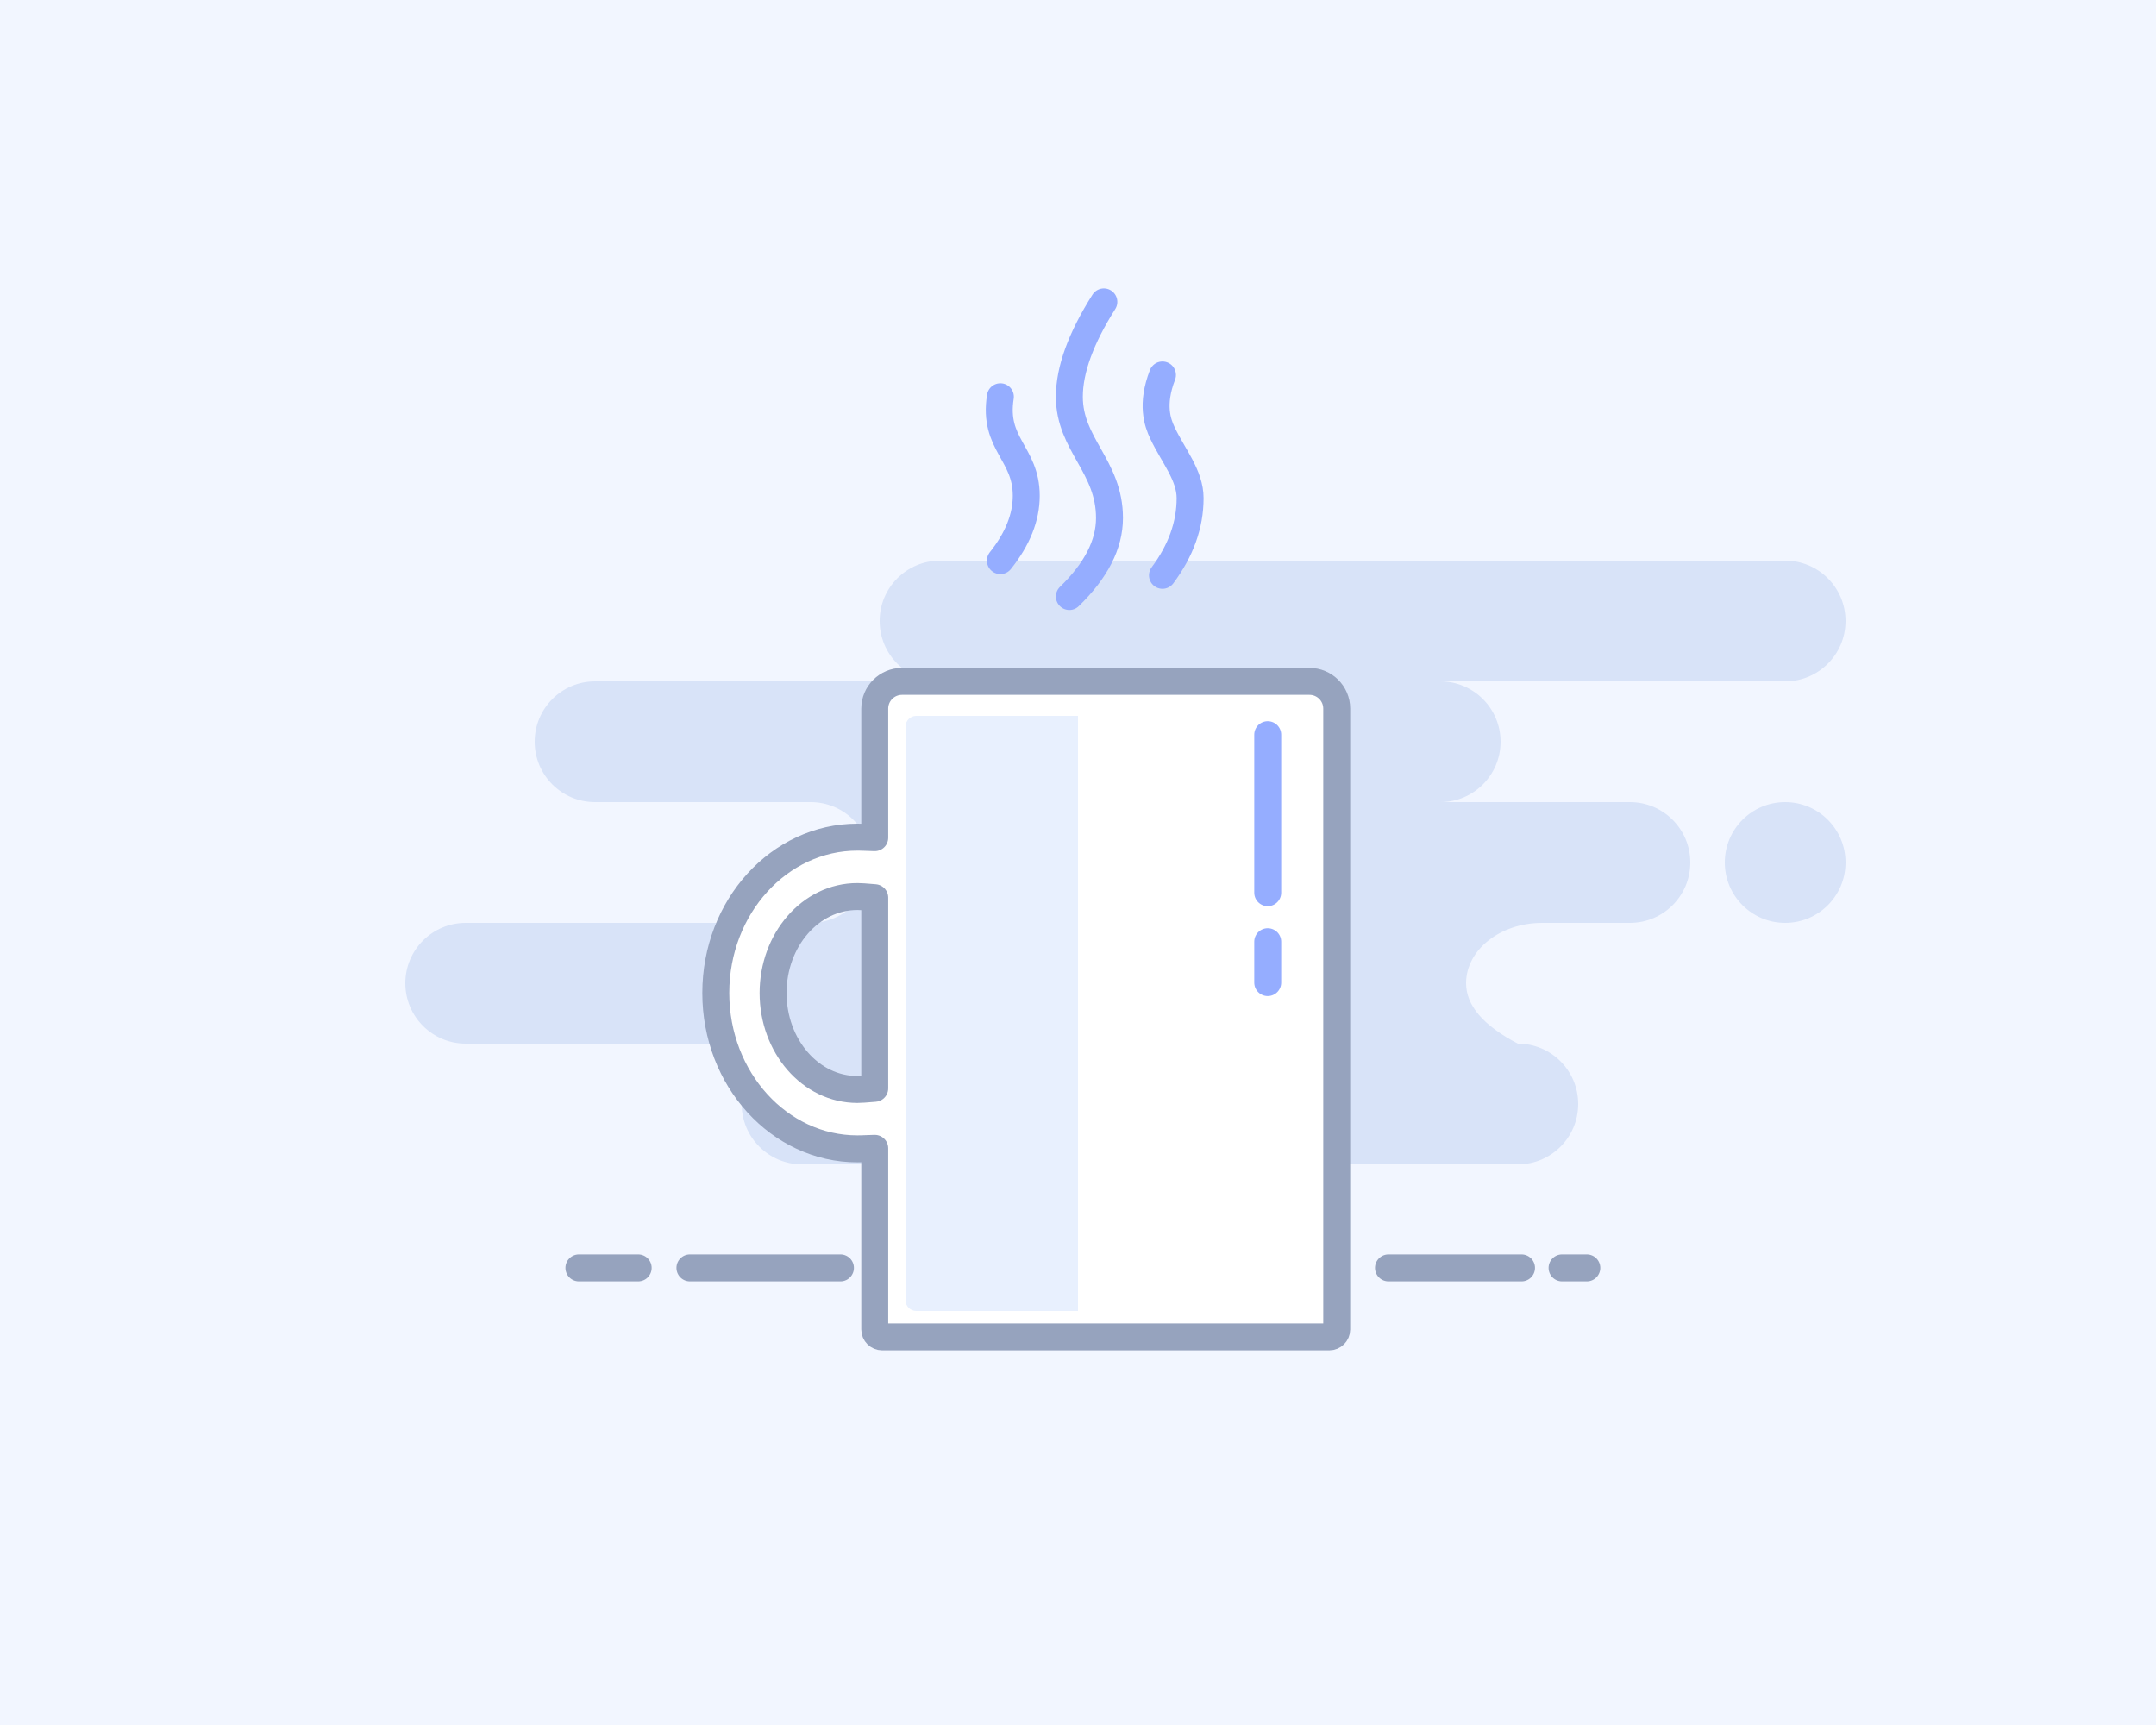 <svg width="200" height="160" viewBox="0 0 200 160" fill="none" xmlns="http://www.w3.org/2000/svg">
<rect width="200" height="160" fill="#F2F6FF"/>
<path fill-rule="evenodd" clip-rule="evenodd" d="M165.6 52C168.692 52 171.2 54.507 171.2 57.6C171.2 60.693 168.692 63.2 165.6 63.2H133.6C136.692 63.2 139.2 65.707 139.2 68.8C139.2 71.893 136.692 74.4 133.6 74.4H151.2C154.292 74.4 156.8 76.907 156.8 80C156.8 83.093 154.292 85.6 151.2 85.6H143.06C139.161 85.6 136 88.107 136 91.2C136 93.262 137.6 95.129 140.8 96.8C143.892 96.8 146.4 99.307 146.4 102.4C146.4 105.493 143.892 108 140.8 108H74.4C71.307 108 68.8 105.493 68.8 102.4C68.8 99.307 71.307 96.8 74.4 96.8H43.2C40.107 96.8 37.6 94.293 37.6 91.2C37.6 88.107 40.107 85.6 43.2 85.6H75.2C78.292 85.6 80.8 83.093 80.8 80C80.8 76.907 78.292 74.4 75.2 74.4H55.2C52.107 74.4 49.6 71.893 49.6 68.8C49.6 65.707 52.107 63.2 55.2 63.2H87.2C84.107 63.2 81.6 60.693 81.6 57.6C81.6 54.507 84.107 52 87.2 52H165.6ZM165.6 74.4C168.692 74.4 171.2 76.907 171.2 80C171.2 83.093 168.692 85.6 165.6 85.6C162.507 85.6 160 83.093 160 80C160 76.907 162.507 74.4 165.6 74.4Z" fill="#D8E3F8"/>
<path fill-rule="evenodd" clip-rule="evenodd" d="M79.954 106.554L81.146 106.513V123.312C81.146 123.692 81.456 124 81.837 124H123.309C123.691 124 124 123.692 124 123.312V65.724C124 64.33 122.866 63.2 121.466 63.2H83.68C82.281 63.2 81.146 64.33 81.146 65.724V77.698L79.954 77.657C79.814 77.652 79.674 77.65 79.533 77.65C72.305 77.65 66.4 84.1 66.4 92.106C66.4 100.112 72.305 106.561 79.533 106.561C79.674 106.561 79.814 106.559 79.954 106.554ZM80.086 101.032C79.903 101.047 79.718 101.054 79.533 101.054C75.17 101.054 71.715 97.011 71.715 92.106C71.715 87.201 75.17 83.157 79.533 83.157C79.718 83.157 79.903 83.164 80.086 83.179L81.146 83.263V100.948L80.086 101.032Z" fill="white" stroke="#96A3BE" stroke-width="2.5" stroke-linejoin="round"/>
<path d="M117.6 68.145V82.8M117.6 87.346V91.14V87.346Z" stroke="#95ADFF" stroke-width="2.5" stroke-linecap="round" stroke-linejoin="round"/>
<path d="M53.703 117.6H59.201M144.903 117.6H147.201M128.801 117.6H141.143M64.001 117.6H77.964" stroke="#96A3BE" stroke-width="2.5" stroke-linecap="round" stroke-linejoin="round"/>
<path d="M102.399 28C100.266 31.371 99.199 34.304 99.199 36.8C99.199 41.245 102.922 43.236 102.922 48.05C102.922 50.494 101.681 52.921 99.199 55.33" stroke="#95ADFF" stroke-width="2.5" stroke-linecap="round"/>
<path d="M92.8 36.8C92.102 41.21 95.2 42.026 95.2 45.98C95.2 47.986 94.4 49.993 92.8 52" stroke="#95ADFF" stroke-width="2.5" stroke-linecap="round"/>
<path d="M107.836 34.779C106.78 37.515 107.373 39.182 107.836 40.163C108.826 42.261 110.4 44.072 110.4 46.206C110.4 48.685 109.546 51.071 107.836 53.364" stroke="#95ADFF" stroke-width="2.5" stroke-linecap="round"/>
<path d="M84 67.4C84 66.848 84.448 66.4 85 66.4L100 66.4V121.6H85C84.448 121.6 84 121.152 84 120.6V67.4Z" fill="#E8F0FE"/>
</svg>
